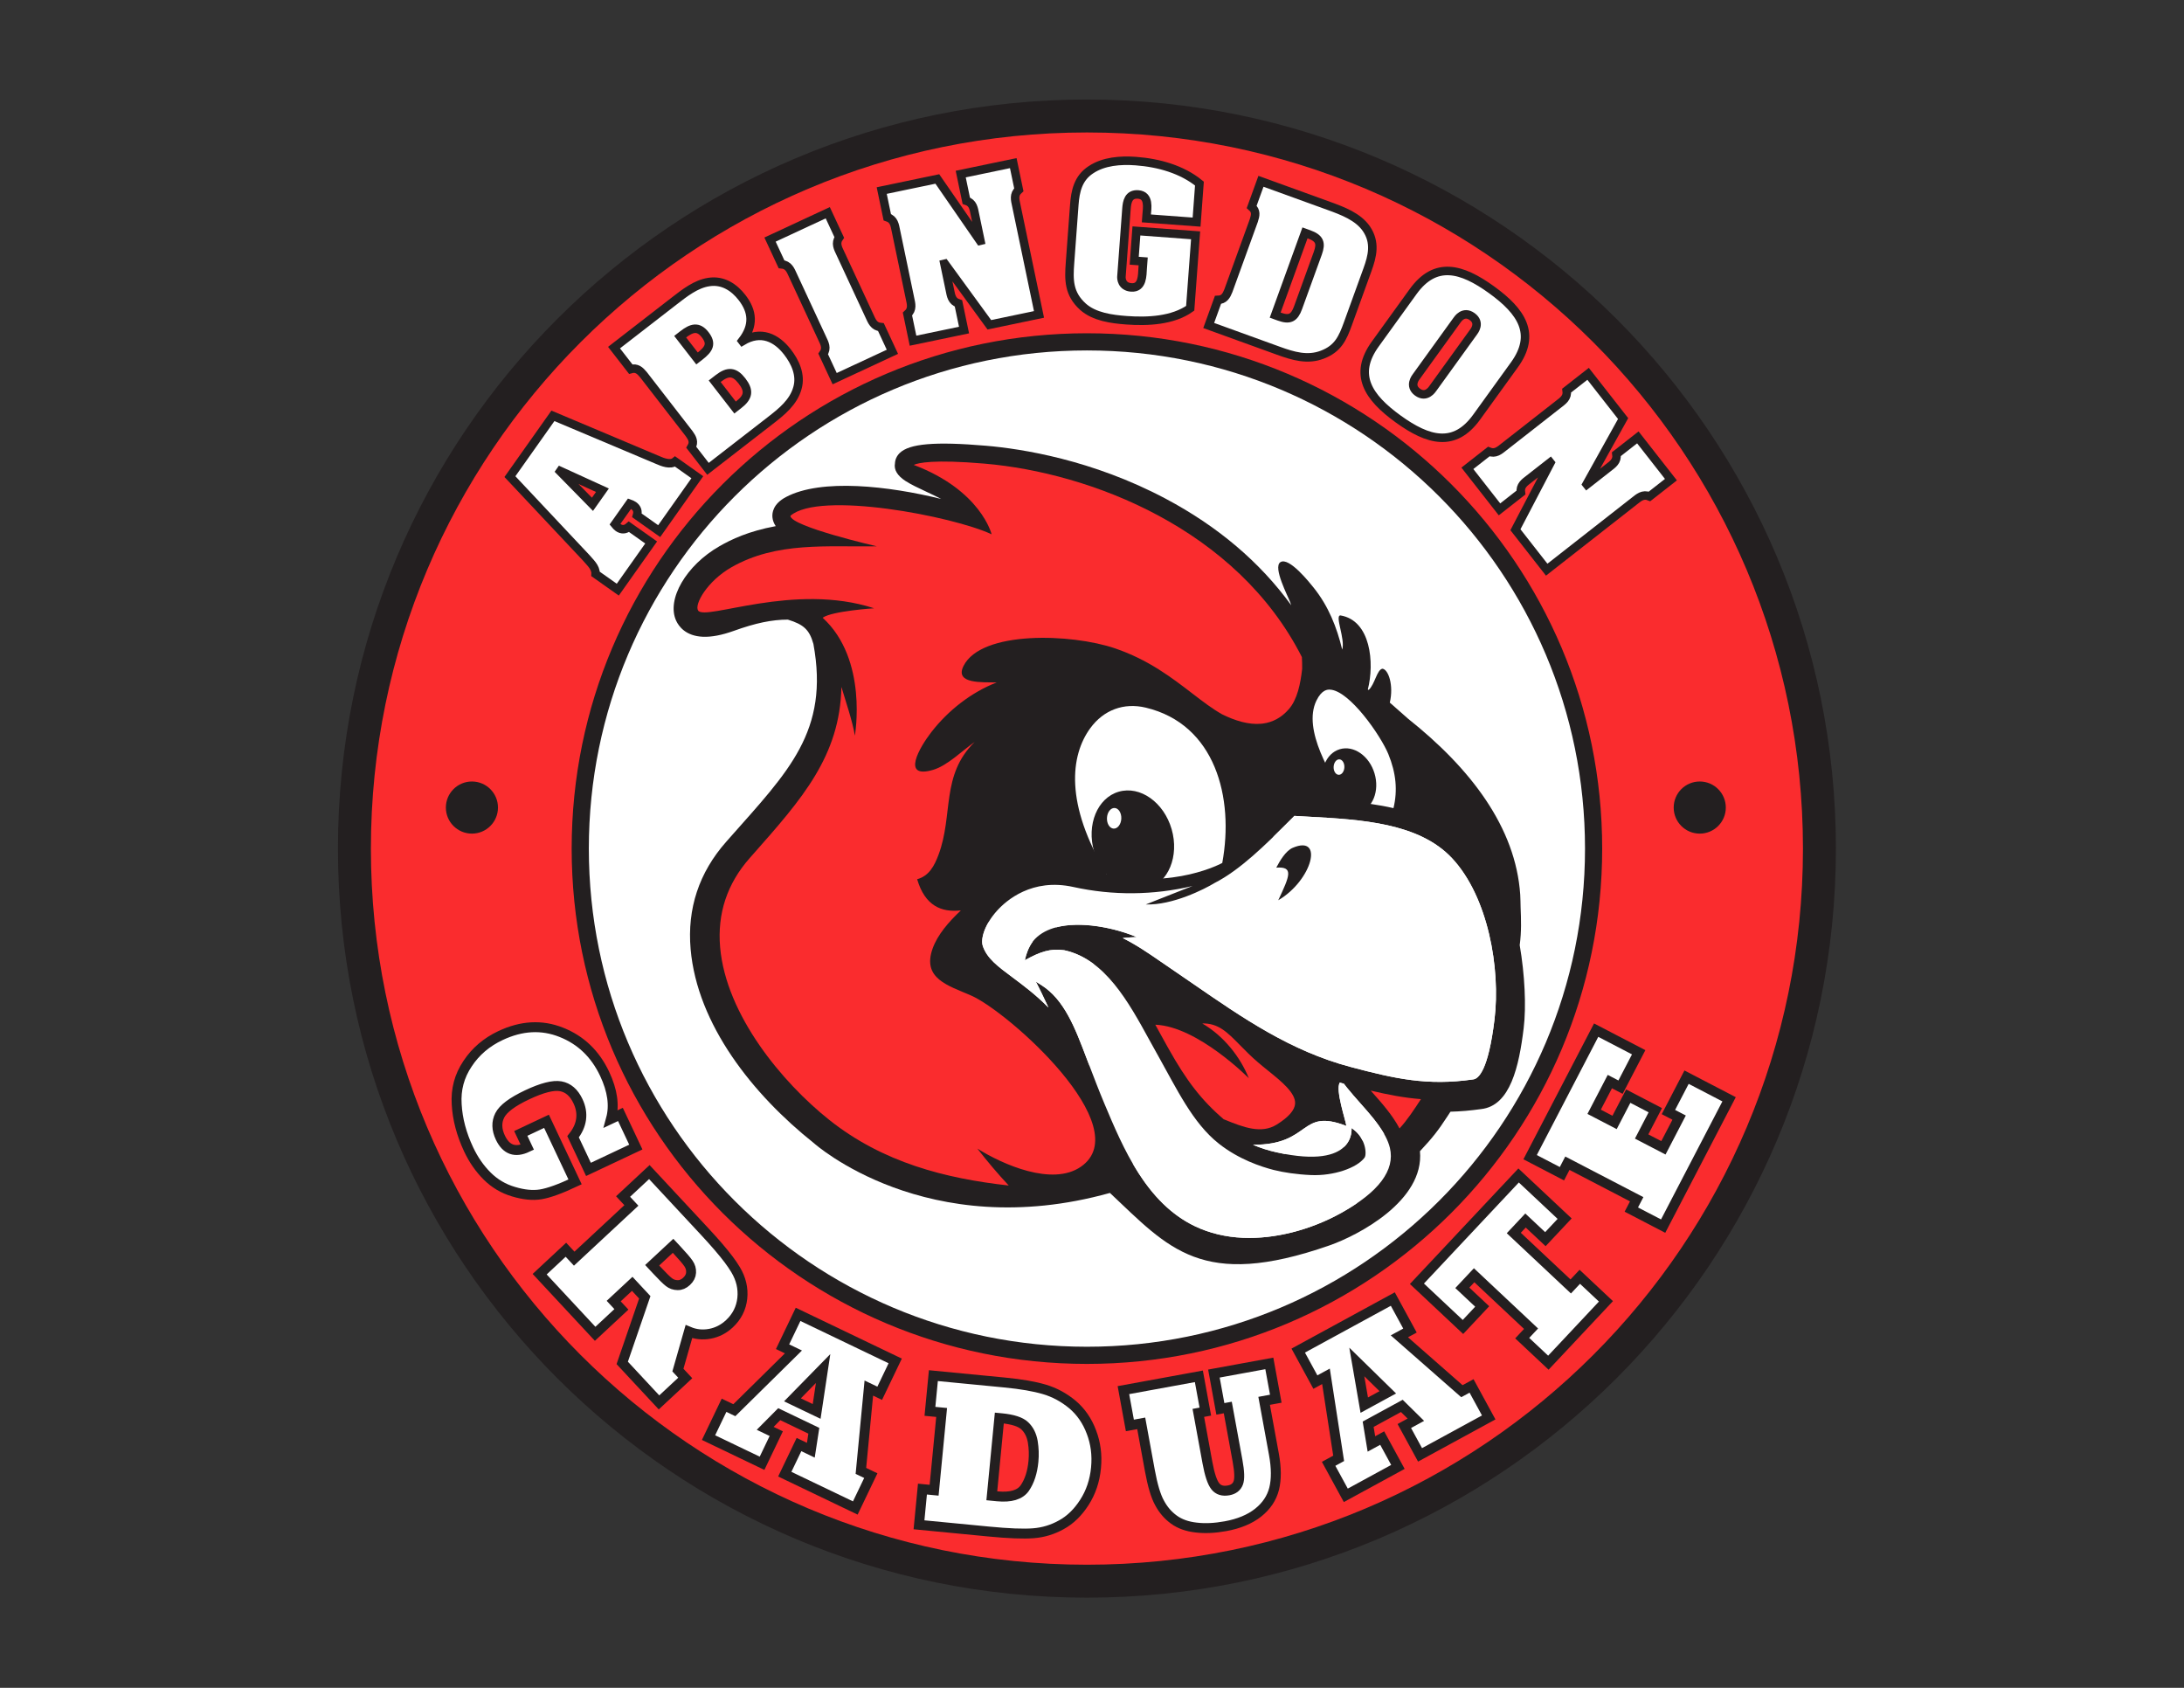 <?xml version="1.0" encoding="UTF-8" standalone="no"?>
<svg
   width="792"
   height="612"
   viewBox="0 0 792 612"
   version="1.1"
   id="svg180"
   sodipodi:docname="Abingdon-Graduate-Logo.svg"
   inkscape:version="1.2.2 (b0a8486541, 2022-12-01)"
   xmlns:inkscape="http://www.inkscape.org/namespaces/inkscape"
   xmlns:sodipodi="http://sodipodi.sourceforge.net/DTD/sodipodi-0.dtd"
   xmlns:xlink="http://www.w3.org/1999/xlink"
   xmlns="http://www.w3.org/2000/svg"
   xmlns:svg="http://www.w3.org/2000/svg">
  <rect x="0" y="0" width="792" height="612" fill="#333333" stroke="none"/>
  <sodipodi:namedview
     id="namedview182"
     pagecolor="#ffffff"
     bordercolor="#666666"
     borderopacity="1.0"
     inkscape:showpageshadow="2"
     inkscape:pageopacity="0.0"
     inkscape:pagecheckerboard="0"
     inkscape:deskcolor="#d1d1d1"
     showgrid="false"
     inkscape:zoom="1.2777778"
     inkscape:cx="396.3913"
     inkscape:cy="306"
     inkscape:window-width="1920"
     inkscape:window-height="1011"
     inkscape:window-x="0"
     inkscape:window-y="0"
     inkscape:window-maximized="1"
     inkscape:current-layer="svg180" />
  <defs
     id="defs56">
    <g
       id="g54">
      <g
         id="glyph-0-0">
        <path
           d="M 2.547 9.672 L 50.891 -3.062 L 61.078 35.609 L 12.734 48.344 Z M 4.062 10.562 L 13.625 46.828 L 59.562 34.719 L 50 -1.547 Z M 4.062 10.562 "
           id="path2" />
      </g>
      <g
         id="glyph-0-1" />
      <g
         id="glyph-1-0">
        <path
           d="M 4.266 9.047 L 49.484 -12.281 L 66.547 23.891 L 21.328 45.219 Z M 5.922 9.641 L 21.922 43.562 L 64.891 23.297 L 48.891 -10.625 Z M 5.922 9.641 "
           id="path6" />
      </g>
      <g
         id="glyph-1-1">
        <path
           d="M 36 32.438 L 33.625 27.422 L 42.953 23.031 L 53.312 45 C 47.938 47.531 43.766 49.035 40.797 49.516 C 37.941 49.973 34.664 49.645 30.969 48.531 C 27.32 47.469 24.141 45.586 21.422 42.891 C 18.711 40.191 16.484 36.984 14.734 33.266 C 12.117 27.723 10.664 22.258 10.375 16.875 C 10.02 11.488 11.332 6.582 14.312 2.156 C 17.219 -2.27 21.203 -5.676 26.266 -8.062 C 33.922 -11.676 41.281 -12.066 48.344 -9.234 C 55.383 -6.453 60.613 -1.43 64.031 5.828 C 66.883 11.879 67.648 17.32 66.328 22.156 L 69.766 20.547 L 75.344 32.375 L 58.172 40.469 L 52.594 28.641 C 54.219 26.598 55.18 24.488 55.484 22.312 C 55.785 20.145 55.41 17.953 54.359 15.734 C 52.898 12.629 50.816 10.828 48.109 10.328 C 45.398 9.836 41.336 10.867 35.922 13.422 C 30.523 15.973 27.219 18.457 26 20.875 C 24.758 23.32 24.828 26.008 26.203 28.938 C 28.297 33.363 31.562 34.531 36 32.438 Z M 36 32.438 "
           id="path9" />
      </g>
      <g
         id="glyph-2-0">
        <path
           d="M 6.812 7.312 L 43.406 -26.75 L 70.656 2.531 L 34.062 36.594 Z M 8.594 7.375 L 34.141 34.828 L 68.906 2.469 L 43.359 -24.984 Z M 8.594 7.375 "
           id="path12" />
      </g>
      <g
         id="glyph-2-1">
        <path
           d="M 50.781 -7.719 L 43.219 -0.672 L 44.812 1.047 C 46.906 3.297 48.383 4.766 49.25 5.453 C 50.188 6.172 51.242 6.539 52.422 6.562 C 53.555 6.582 54.641 6.113 55.672 5.156 C 56.703 4.195 57.254 3.145 57.328 2 C 57.398 0.82 57.078 -0.285 56.359 -1.328 C 55.66 -2.328 54.234 -3.988 52.078 -6.312 Z M 22.516 24.188 L 2.391 2.578 L 11.922 -6.297 L 14.938 -3.062 L 35.656 -22.344 L 32.641 -25.578 L 42.172 -34.453 L 62.297 -12.844 C 64.109 -10.895 65.75 -9.055 67.219 -7.328 C 68.695 -5.609 69.922 -4.102 70.891 -2.812 C 71.867 -1.52 72.719 -0.281 73.438 0.906 C 75.438 4.238 76.254 7.695 75.891 11.281 C 75.504 14.926 73.938 18.023 71.188 20.578 C 69.133 22.492 66.77 23.695 64.094 24.188 C 61.438 24.664 58.914 24.398 56.531 23.391 L 52.547 37.328 L 55.203 40.188 L 45.672 49.062 L 32.344 34.75 L 40.5 10.969 L 35.969 6.078 L 29.266 12.312 L 32.047 15.312 Z M 22.516 24.188 "
           id="path15" />
      </g>
      <g
         id="glyph-3-0">
        <path
           d="M 9.016 4.328 L 30.625 -40.75 L 66.688 -23.469 L 45.078 21.609 Z M 10.688 3.734 L 44.5 19.953 L 65.031 -22.875 L 31.219 -39.094 Z M 10.688 3.734 "
           id="path18" />
      </g>
      <g
         id="glyph-3-1">
        <path
           d="M 42.375 -24.656 L 31.25 -13.312 L 40.031 -9.094 Z M 20.219 9.688 L 0.812 0.391 L 6.438 -11.344 L 10.172 -9.547 L 31.594 -30.672 L 27.656 -32.578 L 33.297 -44.312 L 68.516 -27.422 L 62.875 -15.688 L 58.922 -17.578 L 56.062 12.453 L 59.656 14.172 L 54.031 25.906 L 28.453 13.641 L 33.609 2.891 L 37.906 4.953 L 39 -2.094 L 26.469 -8.109 L 21.359 -2.984 L 25.375 -1.062 Z M 20.219 9.688 "
           id="path21" />
      </g>
      <g
         id="glyph-4-0">
        <path
           d="M 9.953 0.969 L 14.766 -48.797 L 54.578 -44.953 L 49.766 4.812 Z M 11.328 -0.172 L 48.656 3.438 L 53.219 -43.844 L 15.891 -47.453 Z M 11.328 -0.172 "
           id="path24" />
      </g>
      <g
         id="glyph-4-1">
        <path
           d="M 33.203 -38.312 L 30.484 -10.125 L 32.484 -9.938 C 37.398 -9.457 40.723 -10.457 42.453 -12.938 C 44.16 -15.414 45.203 -18.633 45.578 -22.594 C 45.805 -24.977 45.723 -27.367 45.328 -29.766 C 44.922 -32.16 43.953 -34.07 42.422 -35.5 C 40.941 -36.926 38.129 -37.844 33.984 -38.25 Z M 29.234 2.828 L 4.094 0.391 L 5.344 -12.562 L 9.578 -12.156 L 12.297 -40.344 L 8.062 -40.75 L 9.312 -53.703 L 35.203 -51.203 C 41.109 -50.629 45.898 -49.797 49.578 -48.703 C 53.254 -47.629 56.645 -45.801 59.75 -43.219 C 62.82 -40.613 65.113 -37.273 66.625 -33.203 C 67.375 -31.242 67.891 -29.176 68.172 -27 C 68.461 -24.832 68.492 -22.582 68.266 -20.25 C 67.816 -15.562 66.41 -11.379 64.047 -7.703 C 61.703 -4.066 58.922 -1.375 55.703 0.375 C 52.547 2.156 49.172 3.18 45.578 3.453 C 42.023 3.742 36.578 3.535 29.234 2.828 Z M 29.234 2.828 "
           id="path27" />
      </g>
      <g
         id="glyph-5-0">
        <path
           d="M 9.844 -1.797 L 0.844 -50.984 L 40.188 -58.188 L 49.188 -9 Z M 10.844 -3.266 L 47.734 -10.016 L 39.172 -56.734 L 2.281 -49.984 Z M 10.844 -3.266 "
           id="path30" />
      </g>
      <g
         id="glyph-5-1">
        <path
           d="M -1.016 -41.828 L -5.125 -41.078 L -7.469 -53.875 L 19.875 -58.891 L 22.219 -46.094 L 19.688 -45.625 L 22.984 -27.609 C 23.766 -23.305 24.711 -20.441 25.828 -19.016 C 26.93 -17.641 28.547 -17.145 30.672 -17.531 C 32.43 -17.852 33.594 -18.742 34.156 -20.203 C 34.707 -21.629 34.625 -24.32 33.906 -28.281 L 30.375 -47.578 L 27.688 -47.094 L 25.344 -59.891 L 45.438 -63.562 L 47.781 -50.766 L 43.562 -50 L 47.109 -30.625 C 48.004 -25.688 48.023 -21.504 47.172 -18.078 C 46.305 -14.691 44.375 -11.816 41.375 -9.453 C 38.363 -7.066 34.426 -5.43 29.562 -4.547 C 25.633 -3.828 22.07 -3.66 18.875 -4.047 C 15.633 -4.41 12.945 -5.379 10.812 -6.953 C 8.664 -8.484 6.93 -10.508 5.609 -13.031 C 4.254 -15.457 3.086 -19.344 2.109 -24.688 Z M -1.016 -41.828 "
           id="path33" />
      </g>
      <g
         id="glyph-6-0">
        <path
           d="M 8.781 -4.781 L -15.141 -48.688 L 19.984 -67.828 L 43.906 -23.922 Z M 9.281 -6.469 L 42.219 -24.422 L 19.484 -66.141 L -13.453 -48.188 Z M 9.281 -6.469 "
           id="path36" />
      </g>
      <g
         id="glyph-6-1">
        <path
           d="M 4.781 -48.797 L 7.484 -33.141 L 16.031 -37.797 Z M 19.688 -10.734 L 0.797 -0.438 L -5.438 -11.859 L -1.797 -13.844 L -6.406 -43.578 L -10.25 -41.5 L -16.469 -52.922 L 17.844 -71.609 L 24.062 -60.188 L 20.219 -58.094 L 42.891 -38.188 L 46.391 -40.094 L 52.625 -28.672 L 27.719 -15.094 L 22.016 -25.562 L 26.203 -27.844 L 21.125 -32.859 L 8.906 -26.203 L 10.078 -19.062 L 13.984 -21.203 Z M 19.688 -10.734 "
           id="path39" />
      </g>
      <g
         id="glyph-7-0">
        <path
           d="M 6.844 -7.297 L -29.609 -41.516 L -2.234 -70.672 L 34.219 -36.453 Z M 6.797 -9.062 L 32.453 -36.406 L -2.188 -68.906 L -27.844 -41.562 Z M 6.797 -9.062 "
           id="path42" />
      </g>
      <g
         id="glyph-7-1">
        <path
           d="M 31.016 -33.031 L 10.141 -10.797 L 0.656 -19.703 L 3.859 -23.125 L -16.781 -42.5 L -21.062 -37.938 L -13.875 -31.188 L -20.859 -23.75 L -37.547 -39.406 L -0.672 -78.688 L 16.016 -63.031 L 9.031 -55.594 L 1.844 -62.344 L -2.391 -57.828 L 18.25 -38.453 L 21.531 -41.938 Z M 31.016 -33.031 "
           id="path45" />
      </g>
      <g
         id="glyph-8-0">
        <path
           d="M 4.609 -8.875 L -39.75 -31.938 L -21.297 -67.422 L 23.062 -44.359 Z M 4.078 -10.562 L 21.375 -43.828 L -20.766 -65.734 L -38.062 -32.469 Z M 4.078 -10.562 "
           id="path48" />
      </g>
      <g
         id="glyph-8-1">
        <path
           d="M 25.594 -49.219 L 1.672 -3.234 L -9.875 -9.234 L -7.922 -12.969 L -33.047 -26.031 L -35.031 -22.219 L -46.578 -28.234 L -22.625 -74.297 L -7.188 -66.266 L -13.766 -53.609 L -17.656 -55.625 L -23.344 -44.688 L -15.922 -40.828 L -10.969 -50.344 L -1.172 -45.25 L -6.125 -35.734 L 1.781 -31.625 L 7.469 -42.562 L 3.594 -44.578 L 10.172 -57.234 Z M 25.594 -49.219 "
           id="path51" />
      </g>
    </g>
  </defs>
  <path
     fill-rule="nonzero"
     fill="rgb(89.69%, 8.537%, 20.993%)"
     fill-opacity="1"
     d="M 659.793 307.695 C 659.793 454.398 540.863 573.328 394.16 573.328 C 247.453 573.328 128.527 454.398 128.527 307.695 C 128.527 160.988 247.453 42.059 394.16 42.059 C 540.863 42.059 659.793 160.988 659.793 307.695 "
     id="path58"
     style="fill:#fa2c2e;fill-opacity:1" />
  <path
     fill="none"
     stroke-width="11.947"
     stroke-linecap="butt"
     stroke-linejoin="miter"
     stroke="rgb(13.73%, 12.16%, 12.549%)"
     stroke-opacity="1"
     stroke-miterlimit="10"
     d="M -0 -0.002 C -0 -146.705 -118.93 -265.635 -265.633 -265.635 C -412.34 -265.635 -531.266 -146.705 -531.266 -0.002 C -531.266 146.705 -412.34 265.635 -265.633 265.635 C -118.93 265.635 -0 146.705 -0 -0.002 Z M -0 -0.002 "
     transform="matrix(1, 0, 0, -1, 659.793, 307.693)"
     id="path60" />
  <path
     fill-rule="nonzero"
     fill="rgb(100%, 100%, 100%)"
     fill-opacity="1"
     d="M 577.898 307.691 C 577.898 409.168 495.633 491.434 394.16 491.434 C 292.684 491.434 210.422 409.168 210.422 307.691 C 210.422 206.215 292.684 123.953 394.16 123.953 C 495.633 123.953 577.898 206.215 577.898 307.691 "
     id="path62" />
  <path
     fill="none"
     stroke-width="6.226"
     stroke-linecap="butt"
     stroke-linejoin="miter"
     stroke="rgb(13.73%, 12.16%, 12.549%)"
     stroke-opacity="1"
     stroke-miterlimit="10"
     d="M 0.002 0.001 C 0.002 -101.476 -82.264 -183.741 -183.736 -183.741 C -285.213 -183.741 -367.475 -101.476 -367.475 0.001 C -367.475 101.478 -285.213 183.739 -183.736 183.739 C -82.264 183.739 0.002 101.478 0.002 0.001 Z M 0.002 0.001 "
     transform="matrix(1, 0, 0, -1, 577.896, 307.692)"
     id="path64" />
  <path
     fill-rule="nonzero"
     fill="rgb(100%, 100%, 100%)"
     fill-opacity="1"
     stroke-width="3.082"
     stroke-linecap="butt"
     stroke-linejoin="miter"
     stroke="rgb(13.73%, 12.16%, 12.549%)"
     stroke-opacity="1"
     stroke-miterlimit="10"
     d="M -0 -0 L -15.258 6.969 L -15.34 6.852 L -3.61 -5.105 Z M 17.671 -18.945 L 5.57 -36.051 L -2.481 -30.355 C -2.348 -27.922 -4.555 -26.102 -5.977 -24.398 L -33.543 4.937 L -17.954 26.973 L 20.066 10.949 C 21.703 10.227 24.652 9.008 26.363 10.41 L 34.414 4.715 L 20.585 -14.828 L 12.535 -9.133 C 12.972 -7.613 12.535 -6.434 11.32 -5.57 C 10.843 -5.234 10.335 -5.051 9.832 -4.867 L 4.539 -12.348 C 4.878 -12.762 5.273 -13.219 5.699 -13.516 C 6.968 -14.418 8.363 -14.355 9.625 -13.246 Z M 17.671 -18.945 "
     transform="matrix(1, 0, 0, -1, 218.461, 177.754)"
     id="path66" />
  <path
     fill-rule="nonzero"
     fill="rgb(100%, 100%, 100%)"
     fill-opacity="1"
     stroke-width="3.082"
     stroke-linecap="butt"
     stroke-linejoin="miter"
     stroke="rgb(13.73%, 12.16%, 12.549%)"
     stroke-opacity="1"
     stroke-miterlimit="10"
     d="M 0 0.001 L 1.289 1.001 C 4.941 3.829 5.199 6.161 2.496 9.649 C -0.125 13.036 -2.453 13.368 -6.102 10.54 L -7.395 9.54 Z M -13.793 17.798 L -12.781 18.579 C -9.469 21.145 -8.301 23.118 -10.844 26.399 C -13.348 29.63 -15.758 28.911 -18.902 26.478 L -19.914 25.692 Z M -9.828 -22.226 L -15.867 -14.429 C -14.699 -12.456 -15.566 -10.991 -16.664 -9.46 L -33.234 11.923 C -34.445 13.368 -35.648 14.571 -37.848 13.935 L -43.891 21.728 L -22.105 38.606 C -18.34 41.52 -14.168 44.837 -9.48 45.513 C -4.34 46.298 -0.297 43.517 2.523 39.876 C 6.422 34.853 6.895 29.72 2.578 24.157 L 2.656 24.056 C 9.391 28.122 15.02 25.263 18.996 20.134 C 21.777 16.544 23.98 11.849 22.621 7.103 C 21.188 1.884 16.844 -1.558 12.633 -4.823 Z M -9.828 -22.226 "
     transform="matrix(1, 0, 0, -1, 266.566, 147.77)"
     id="path68" />
  <path
     fill-rule="nonzero"
     fill="rgb(100%, 100%, 100%)"
     fill-opacity="1"
     stroke-width="3.082"
     stroke-linecap="butt"
     stroke-linejoin="miter"
     stroke="rgb(13.73%, 12.16%, 12.549%)"
     stroke-opacity="1"
     stroke-miterlimit="10"
     d="M 0.002 0 C -0.873 1.883 -1.557 3.856 -4.166 4.075 L -8.322 13.016 L 12.611 22.75 L 16.771 13.805 C 15.256 11.668 16.322 9.875 17.201 7.997 L 27.728 -14.66 C 28.603 -16.542 29.287 -18.515 31.896 -18.734 L 36.053 -27.675 L 15.119 -37.41 L 10.959 -28.464 C 12.475 -26.332 11.404 -24.539 10.529 -22.656 Z M 0.002 0 "
     transform="matrix(1, 0, 0, -1, 287.565, 99.887)"
     id="path70" />
  <path
     fill-rule="nonzero"
     fill="rgb(100%, 100%, 100%)"
     fill-opacity="1"
     stroke-width="3.082"
     stroke-linecap="butt"
     stroke-linejoin="miter"
     stroke="rgb(13.73%, 12.16%, 12.549%)"
     stroke-opacity="1"
     stroke-miterlimit="10"
     d="M 0.001 -0.001 L 0.138 0.031 L -1.862 9.621 C -2.284 11.652 -2.499 13.73 -4.991 14.535 L -7.002 24.191 L 12.052 28.164 L 14.064 18.507 C 12.103 16.773 12.736 14.785 13.162 12.753 L 21.384 -26.692 L 3.376 -30.45 L -12.78 -8.297 L -12.92 -8.329 L -10.948 -17.793 C -10.522 -19.825 -10.307 -21.903 -7.819 -22.708 L -5.803 -32.364 L -24.299 -36.219 L -26.315 -26.567 C -24.354 -24.833 -24.987 -22.84 -25.409 -20.809 L -30.506 3.648 C -30.932 5.679 -31.147 7.753 -33.639 8.562 L -35.651 18.214 L -15.487 22.421 Z M 0.001 -0.001 "
     transform="matrix(1, 0, 0, -1, 355.397, 87.312)"
     id="path72" />
  <path
     fill-rule="nonzero"
     fill="rgb(100%, 100%, 100%)"
     fill-opacity="1"
     stroke-width="3.082"
     stroke-linecap="butt"
     stroke-linejoin="miter"
     stroke="rgb(13.73%, 12.16%, 12.549%)"
     stroke-opacity="1"
     stroke-miterlimit="10"
     d="M 0.001 0 L -18.206 1.348 L -18.116 2.578 C -17.933 5.035 -17.019 9.719 -21.198 10.027 C -24.741 10.289 -25.249 7.27 -25.425 4.875 L -27.253 -19.773 C -27.296 -20.355 -27.237 -23.418 -23.694 -23.68 C -19.515 -23.988 -19.729 -19.223 -19.546 -16.699 L -19.362 -14.242 L -22.62 -14 L -21.819 -3.195 L -0.354 -4.789 L -2.315 -31.246 C -8.628 -35.723 -17.71 -36.156 -25.433 -35.586 C -30.886 -35.18 -37.093 -34.328 -41.167 -30.711 C -46.444 -25.961 -46.354 -20.894 -45.901 -14.812 L -44.343 6.277 C -43.976 11.195 -42.983 15.938 -38.343 18.973 C -33.694 22.078 -27.608 22.535 -22.015 22.121 C -13.722 21.508 -5.28 19.125 1.032 13.973 Z M 0.001 0 "
     transform="matrix(1, 0, 0, -1, 433.925, 80.535)"
     id="path74" />
  <path
     fill-rule="nonzero"
     fill="rgb(100%, 100%, 100%)"
     fill-opacity="1"
     stroke-width="3.082"
     stroke-linecap="butt"
     stroke-linejoin="miter"
     stroke="rgb(13.73%, 12.16%, 12.549%)"
     stroke-opacity="1"
     stroke-miterlimit="10"
     d="M 0.001 -0.002 L 1.403 -0.51 C 5.274 -1.912 6.942 -1.064 8.313 2.717 L 15.454 22.42 C 16.825 26.201 16.087 27.92 12.212 29.322 L 10.81 29.83 Z M 19.552 39.568 C 24.427 37.803 30.017 35.709 33.052 31.365 C 36.509 26.314 35.255 21.389 33.438 16.385 L 26.345 -3.197 C 24.485 -8.322 22.782 -12.189 17.095 -14.338 C 11.735 -16.4 6.552 -14.865 1.142 -12.904 L -24.104 -3.76 L -20.745 5.514 C -18.452 5.58 -17.679 7.096 -16.972 8.842 L -7.753 34.279 C -7.155 36.135 -6.733 37.705 -8.519 39.248 L -5.155 48.522 Z M 19.552 39.568 "
     transform="matrix(1, 0, 0, -1, 462.425, 114.26)"
     id="path76" />
  <path
     fill-rule="nonzero"
     fill="rgb(100%, 100%, 100%)"
     fill-opacity="1"
     stroke-width="3.082"
     stroke-linecap="butt"
     stroke-linejoin="miter"
     stroke="rgb(13.73%, 12.16%, 12.549%)"
     stroke-opacity="1"
     stroke-miterlimit="10"
     d="M 0.001 -0.001 C -0.229 -0.317 -2.718 -3.399 0.45 -5.688 C 3.618 -7.973 5.763 -4.641 5.989 -4.325 L 20.724 16.082 C 20.954 16.398 23.403 19.429 20.235 21.718 C 17.067 24.003 14.966 20.722 14.735 20.41 Z M 21.86 -14.747 C 13.81 -25.895 4.31 -23.278 -6.573 -15.418 C -17.46 -7.555 -22.937 0.636 -14.882 11.789 L -1.175 30.777 C 6.88 41.925 16.38 39.308 27.263 31.449 C 38.146 23.585 43.622 15.39 35.571 4.242 Z M 21.86 -14.747 "
     transform="matrix(1, 0, 0, -1, 513.62, 136.511)"
     id="path78" />
  <path
     fill-rule="nonzero"
     fill="rgb(100%, 100%, 100%)"
     fill-opacity="1"
     stroke-width="3.082"
     stroke-linecap="butt"
     stroke-linejoin="miter"
     stroke="rgb(13.73%, 12.16%, 12.549%)"
     stroke-opacity="1"
     stroke-miterlimit="10"
     d="M -0 0.001 L 0.09 -0.112 L 7.801 5.927 C 9.437 7.205 11.203 8.318 10.824 10.908 L 18.586 16.986 L 30.586 1.658 L 22.82 -4.42 C 20.398 -3.428 18.895 -4.877 17.258 -6.155 L -14.465 -30.987 L -25.805 -16.499 L -13.102 7.791 L -13.188 7.9 L -20.801 1.943 C -22.434 0.666 -24.199 -0.448 -23.82 -3.038 L -31.582 -9.116 L -43.23 5.763 L -35.469 11.841 C -33.047 10.849 -31.539 12.298 -29.906 13.58 L -10.238 28.97 C -8.605 30.251 -6.84 31.365 -7.219 33.955 L 0.547 40.033 L 13.246 23.81 Z M -0 0.001 "
     transform="matrix(1, 0, 0, -1, 575.356, 175.576)"
     id="path80" />
  <path
     fill-rule="nonzero"
     fill="rgb(13.73%, 12.16%, 12.549%)"
     fill-opacity="1"
     d="M 482.047 451.602 C 492.492 447.969 516.574 435.406 514.934 417.41 C 519.5 412.535 521.559 409.902 524.871 404.809 C 525.254 404.227 525.625 403.652 525.992 403.094 C 529.625 403 533.281 402.684 537.113 402.145 C 547.703 400.953 550.859 386.645 552.543 372.793 C 553.504 364.938 552.949 353.434 551.105 342.703 C 551.77 337.719 551.598 333.316 551.43 329.051 C 551.371 327.445 551.398 325.93 551.293 324.398 C 549.641 300.039 533.398 278.711 510.621 260.602 C 508.57 258.773 506.52 256.977 504.496 255.199 C 504.328 255.055 504.164 254.914 503.996 254.766 C 505.473 248.488 503.484 242.676 501.301 242.469 C 499.273 242.867 498.617 248.098 496.316 250.18 C 496.219 250.113 496.125 250.051 496.031 249.988 C 498.48 240.379 497.109 224.941 486.078 223.145 C 483.953 223.172 487.914 231.742 486.734 235.543 C 484.777 227.363 481.707 219.738 476.41 213.121 C 475.016 211.379 467.426 201.773 464.305 203.852 C 461.516 205.707 467.129 216.297 467.871 218.371 C 468.004 218.738 468.125 219.098 468.254 219.465 C 456.93 203.852 441.684 190.898 422.707 180.824 C 396.07 166.68 370.453 162.723 357.555 161.621 C 339.109 160.051 329.742 160.844 326.25 164.277 C 325.199 165.309 324.609 166.617 324.547 168.008 C 324.113 170.32 325.402 172.477 328.398 174.418 C 330.324 175.672 332.969 176.91 335.773 178.223 C 337.496 179.035 339.426 179.938 341.301 180.914 C 322.383 176.238 297.863 173.383 284.984 180.242 C 280.305 182.734 279.934 185.973 280.125 187.68 C 280.246 188.762 280.652 189.797 281.309 190.773 C 271.402 192.609 265.199 195.594 260.895 198.059 C 248.82 204.965 241.633 217.332 245.199 225.066 C 246.148 227.125 248.668 230.613 254.875 230.883 C 258.004 231.016 261.773 230.305 266.062 228.762 C 273.992 225.91 279.918 224.672 285.703 224.668 C 291.512 226.441 293.547 228.395 294.973 233.504 C 300.789 265.164 285.93 279.68 264.621 303.781 L 263.32 305.254 C 253.496 316.379 249.16 329.465 250.445 344.148 C 252.836 371.527 273.016 396.891 295.16 414.504 C 295.16 414.504 335.922 451.109 402.504 432.551 C 423.859 452.633 435.711 467.727 482.047 451.602 "
     id="path82" />
  <path
     fill-rule="nonzero"
     fill="rgb(100%, 100%, 100%)"
     fill-opacity="1"
     d="M 463.543 326.426 C 467.68 317.602 469.254 314.141 462.828 314.602 C 464.062 312.238 466.219 308.5 468.812 307.398 C 480.238 302.539 475.859 319.203 463.543 326.426 M 474.867 296.148 C 473 296.043 471.184 295.945 469.402 295.836 C 468.633 296.605 467.832 297.391 467.035 298.195 C 459.176 306.043 449.793 315.402 440.484 320.148 C 436.73 322.438 425.164 328.277 415.523 327.945 C 415.523 327.945 421.707 325.469 432.465 321.258 C 418.281 324.625 403.559 324.773 389.23 321.613 C 374.238 318.297 364.891 326.52 361.566 330.207 C 357.047 335.211 355.543 340.43 356.398 342.988 C 357.891 347.48 361.816 350.402 367.25 354.438 C 371.105 357.309 375.566 360.633 380.199 365.312 C 378.195 360.984 376.742 358.102 376.707 358.035 L 375.645 355.938 L 377.637 357.191 C 385.984 362.449 389.895 372.781 394.035 383.719 C 394.348 384.535 394.66 385.355 394.969 386.176 C 396.727 390.777 398.539 395.516 400.504 400.195 C 407.25 416.238 415.645 436.207 433.387 444.648 C 438.609 447.141 444.465 448.543 450.773 448.816 C 462.207 449.312 475.195 446.016 486.418 439.773 C 500.023 432.199 505.945 424.273 504.031 416.215 C 502.676 410.559 497.602 404.855 493.121 399.82 C 491.469 397.953 489.918 396.211 488.543 394.484 C 488.145 393.973 487.727 393.457 487.324 392.945 C 486.832 392.809 486.332 392.676 485.848 392.531 C 484.207 395.293 487.996 406.164 488.238 408.258 C 471.078 401.605 475.688 415.176 454.371 415.086 C 456.988 416.211 459.867 417.145 463.051 417.848 C 492.02 424.25 490.102 409.027 490.102 409.027 C 495.43 412.477 495.664 418.625 494.852 419.734 C 492.105 423.492 483.617 426.43 475.434 426.07 C 470.34 425.855 465.328 425.109 461.82 424.203 C 457.328 423.039 449.234 420.41 441.941 414.633 L 441.938 414.633 L 441.938 414.629 C 432.488 407.145 426.719 394.793 419.961 382.77 L 419.328 381.641 C 418.5 380.168 417.66 378.648 416.809 377.09 C 409.238 363.293 400.691 347.723 385.93 344.547 C 380.883 343.824 377.176 345.105 371.648 348.18 C 372.223 345.438 373.391 342.434 375.375 340.41 C 383.496 332.129 402.027 335.449 412.211 339.773 C 410.488 339.832 408.801 339.957 407.145 340.133 C 412.078 342.57 416.703 345.758 420.941 348.684 C 421.973 349.391 422.984 350.094 423.996 350.773 C 426.898 352.742 429.77 354.719 432.609 356.68 C 450.836 369.238 468.035 381.098 489.742 386.859 C 505.852 391.137 517.637 393.766 534.102 391.402 L 534.234 391.383 C 536.152 391.188 539.719 388.113 541.957 369.695 C 544.211 351.199 539.648 325.164 526.562 311.18 C 514.547 298.336 493.469 297.176 474.867 296.148 "
     id="path84" />
  <path
     fill-rule="nonzero"
     fill="rgb(100%, 100%, 100%)"
     fill-opacity="1"
     d="M 526.559 311.18 C 514.547 298.336 493.469 297.176 474.867 296.148 C 473 296.043 471.18 295.945 469.402 295.836 C 468.629 296.605 467.832 297.391 467.035 298.195 C 465.316 299.91 463.527 301.699 461.676 303.488 C 471.836 299.164 485.875 298.867 486.398 311.832 C 486.5 312.898 486.422 313.922 486.246 314.914 C 507.488 308.152 531.82 331.562 531.535 352.203 C 531.227 359.266 530.91 366.324 528.5 372.988 C 493.848 381.621 455.816 360.746 427.652 345.105 C 430.203 343.965 432.941 344.699 435.625 344.91 C 420.492 335.398 398.508 327.391 382.695 336.336 C 391.848 333.773 404.453 336.48 412.211 339.773 C 410.488 339.832 408.801 339.957 407.145 340.133 C 412.078 342.57 416.703 345.758 420.945 348.684 C 421.969 349.391 422.988 350.094 423.996 350.773 C 426.902 352.742 429.77 354.719 432.609 356.68 C 450.836 369.238 468.035 381.098 489.742 386.859 C 505.852 391.137 517.637 393.766 534.098 391.402 L 534.234 391.383 C 536.156 391.188 539.719 388.113 541.957 369.695 C 544.211 351.199 539.648 325.164 526.559 311.18 "
     id="path86" />
  <path
     fill-rule="nonzero"
     fill="rgb(100%, 100%, 100%)"
     fill-opacity="1"
     d="M 416.336 426.016 C 414.367 424.918 412.516 423.539 410.805 421.949 C 416.258 431.344 423.316 439.855 433.387 444.648 C 438.609 447.141 444.465 448.543 450.773 448.816 C 462.207 449.312 475.195 446.012 486.418 439.773 C 488.648 438.527 490.68 437.273 492.492 436.012 C 468.898 446.168 445.758 444.336 416.336 426.016 "
     id="path88" />
  <path
     fill-rule="nonzero"
     fill="rgb(100%, 100%, 100%)"
     fill-opacity="1"
     d="M 488.543 394.484 C 488.145 393.969 487.727 393.457 487.324 392.945 C 486.832 392.809 486.332 392.676 485.848 392.535 C 484.207 395.293 487.996 406.164 488.238 408.258 C 471.078 401.605 475.688 415.176 454.371 415.086 C 456.988 416.211 459.867 417.145 463.051 417.848 C 464.059 418.07 465.023 418.262 465.957 418.434 C 471.656 413.43 481.211 410.367 487.43 415.848 C 490.582 412.84 490.102 409.027 490.102 409.027 C 492.074 410.305 493.344 411.945 494.121 413.57 C 496.551 411.516 499.414 410.5 501.973 411.215 C 499.73 407.254 496.285 403.367 493.121 399.82 C 491.469 397.953 489.918 396.211 488.543 394.484 "
     id="path90" />
  <path
     fill-rule="nonzero"
     fill="rgb(100%, 100%, 100%)"
     fill-opacity="1"
     d="M 394.082 353.414 C 394.355 351.629 395.359 350.359 396.711 349.621 C 393.508 347.203 389.949 345.41 385.93 344.551 C 380.883 343.824 377.176 345.105 371.648 348.18 C 372.137 345.855 373.055 343.348 374.531 341.402 C 373.492 341.562 372.316 341.668 371.129 342.008 C 365.383 342.199 359.785 339.102 358.512 334.328 C 356.406 337.883 355.781 341.133 356.395 342.988 C 357.891 347.48 361.816 350.398 367.254 354.438 C 371.105 357.309 375.566 360.633 380.199 365.312 C 378.195 360.984 376.742 358.102 376.707 358.035 L 375.645 355.938 L 377.637 357.191 C 385.984 362.449 389.895 372.781 394.035 383.719 C 394.348 384.535 394.66 385.355 394.969 386.176 C 395.02 386.305 395.066 386.43 395.117 386.555 C 392.609 375.844 391.973 364.652 394.082 353.414 "
     id="path92" />
  <path
     fill-rule="nonzero"
     fill="rgb(89.69%, 8.537%, 20.993%)"
     fill-opacity="1"
     d="M 420.797 374.898 C 421.648 376.441 422.477 377.953 423.293 379.406 L 423.934 380.539 C 430.133 391.578 435.57 398.871 443.855 405.918 L 443.871 405.875 C 451.109 408.863 457.48 411.211 463.027 407.742 C 467.281 405.082 469.512 402.539 469.652 400.172 C 469.887 396.316 464.727 392.148 459.738 388.121 C 458.543 387.152 457.297 386.152 456.148 385.16 C 453.652 383.02 451.559 380.891 449.715 379.012 C 444.98 374.191 441.809 370.973 435.984 371.098 C 443.848 375.672 449.777 383.27 452.871 390.957 C 452.871 390.957 434.289 372.133 418.957 371.555 C 419.582 372.684 420.195 373.801 420.797 374.898 "
     id="path94"
     style="fill:#fa2c2e;fill-opacity:1" />
  <path
     fill-rule="nonzero"
     fill="rgb(92.94%, 10.979%, 14.119%)"
     fill-opacity="1"
     d="M 416.41 367.008 C 416.383 366.977 416.348 366.945 416.316 366.91 C 416.34 366.945 416.355 366.98 416.383 367.012 C 416.391 367.012 416.398 367.012 416.41 367.008 "
     id="path96" />
  <path
     fill-rule="nonzero"
     fill="rgb(100%, 100%, 100%)"
     fill-opacity="1"
     d="M 415.5 256.586 C 407.562 254.684 400.219 257.406 395.367 264.051 C 388.184 273.875 386.035 291.449 401.328 316.766 L 401.062 316.926 C 425.664 322.617 443.242 312.898 443.242 312.898 C 447.605 289.215 440.719 262.617 415.5 256.586 "
     id="path98" />
  <path
     fill-rule="nonzero"
     fill="rgb(100%, 100%, 100%)"
     fill-opacity="1"
     d="M 505.324 293.027 C 506.879 286.602 506.273 280.305 503.469 273.445 C 500.762 266.824 489.398 250.359 482.273 250.051 L 482.215 250.051 C 481.508 250.031 479.359 249.961 477.375 254.051 C 472.273 264.594 482.664 281.234 488.602 290.543 C 494.242 291.039 499.898 291.773 505.324 293.027 "
     id="path100" />
  <path
     fill-rule="nonzero"
     fill="rgb(89.69%, 8.537%, 20.993%)"
     fill-opacity="1"
     d="M 316.98 220.559 C 316.98 220.559 301.652 221.547 298.324 223.992 C 314.934 239.152 310 266.754 310 266.754 C 309.344 262.074 306.258 252.93 305.125 249.062 C 304.609 274.102 290.875 289.633 273.152 309.684 L 271.855 311.152 C 263.684 320.402 260.082 331.273 261.145 343.473 C 263.297 368.105 283.766 392.555 300.637 406.004 C 320.188 421.582 342.91 427.316 365.812 429.863 C 361.855 425.637 358.078 421.164 354.434 416.477 C 363.586 422.238 381.594 430.199 391.945 423.066 C 412.723 408.75 365.617 366.828 352.137 360.961 C 343.766 357.312 334.289 354.812 338.219 343.895 C 340.02 338.879 344.027 334.285 348.449 330.105 C 341.383 330.891 335.438 328.477 332.594 318.801 C 336.93 317.609 338.855 313.902 340.336 309.949 C 345.777 295.441 341.117 281.145 353.441 269.039 C 349.027 272.105 343.586 277.602 338.402 279.137 C 326.715 282.598 333.395 271.043 337.801 265.379 C 343.855 257.598 352.223 251.02 361.43 247.453 C 356.391 247.305 346.066 248.129 349.406 241.473 C 355.891 228.551 388.539 229.691 404.398 235.105 C 410.371 237.145 415.453 239.762 419.949 242.562 C 419.953 242.555 419.961 242.543 419.961 242.535 C 420.027 242.586 420.102 242.645 420.164 242.699 C 429.402 248.492 436.172 255.055 443.145 258.988 C 447.934 261.355 452.816 262.828 457.324 262.426 C 457.555 262.406 457.789 262.375 458.023 262.348 C 461.449 261.887 464.648 260.297 467.402 257.117 C 470.426 253.633 471.594 248.027 472.211 242.535 C 472.23 241.109 472.199 239.684 472.113 238.25 C 448.504 191.738 395.473 171.387 357 168.105 C 338.445 166.523 332.938 167.832 331.352 168.574 C 355.781 177.816 359.598 193.734 359.598 193.734 C 345.605 187.176 297.102 177.852 286.629 187.031 C 286.668 190.891 317.973 198.09 317.973 198.09 C 300.117 198.387 281.684 196.289 265.25 205.684 C 256.422 210.734 251.691 219.219 253.172 221.383 C 255.789 225.195 288.012 211.086 316.98 220.559 "
     id="path102"
     style="fill:#fa2c2e;fill-opacity:1" />
  <path
     fill-rule="nonzero"
     fill="rgb(89.69%, 8.537%, 20.993%)"
     fill-opacity="1"
     d="M 497.473 395.898 C 501.066 399.938 504.984 404.352 507.516 409.172 C 510.25 406.227 512.801 402.359 515.285 398.539 C 509.223 398.055 503.363 396.945 497.074 395.441 C 497.203 395.594 497.336 395.742 497.473 395.898 "
     id="path104"
     style="fill:#fa2c2e;fill-opacity:1" />
  <path
     fill-rule="nonzero"
     fill="rgb(13.73%, 12.16%, 12.549%)"
     fill-opacity="1"
     d="M 424.879 300.66 C 427.703 310.41 423.699 320.141 415.934 322.387 C 408.168 324.637 399.582 318.551 396.766 308.801 C 393.938 299.051 397.938 289.32 405.703 287.07 C 413.477 284.82 422.055 290.906 424.879 300.66 "
     id="path106" />
  <path
     fill-rule="nonzero"
     fill="rgb(13.73%, 12.16%, 12.549%)"
     fill-opacity="1"
     d="M 498.453 280.426 C 500.359 286.781 497.805 293.16 492.742 294.68 C 487.684 296.199 482.035 292.273 480.125 285.918 C 478.227 279.562 480.781 273.18 485.844 271.664 C 490.898 270.145 496.551 274.066 498.453 280.426 "
     id="path108" />
  <path
     fill-rule="nonzero"
     fill="rgb(100%, 100%, 100%)"
     fill-opacity="1"
     d="M 368.238 329.191 C 368.773 331.039 372.637 331.547 376.875 330.328 C 381.113 329.109 384.113 326.625 383.582 324.781 C 383.051 322.93 379.188 322.422 374.949 323.641 C 370.711 324.859 367.711 327.344 368.238 329.191 "
     id="path110" />
  <path
     fill-rule="nonzero"
     fill="rgb(100%, 100%, 100%)"
     fill-opacity="1"
     d="M 412.25 378.113 C 407.051 397.43 419.473 408.492 434.5 415.668 C 424.141 405.891 420.77 390.039 412.25 378.113 "
     id="path112" />
  <path
     fill-rule="nonzero"
     fill="rgb(13.73%, 12.16%, 12.549%)"
     fill-opacity="1"
     d="M 421.922 305.746 C 420.016 310.668 412.793 315.211 408.137 315.723 C 412.914 318.496 423.844 318.316 421.922 305.746 "
     id="path114" />
  <path
     fill-rule="nonzero"
     fill="rgb(13.73%, 12.16%, 12.549%)"
     fill-opacity="1"
     d="M 496.504 280.285 C 494.648 285.773 491.395 286.516 486.676 287.961 C 494.68 292.066 498.848 287.16 496.504 280.285 "
     id="path116" />
  <path
     fill-rule="nonzero"
     fill="rgb(100%, 100%, 100%)"
     fill-opacity="1"
     d="M 406.629 296.82 C 406.535 298.887 405.297 300.508 403.863 300.449 C 402.426 300.387 401.332 298.664 401.426 296.594 C 401.516 294.531 402.75 292.91 404.188 292.969 C 405.621 293.035 406.715 294.758 406.629 296.82 "
     id="path118" />
  <path
     fill-rule="nonzero"
     fill="rgb(100%, 100%, 100%)"
     fill-opacity="1"
     d="M 487.52 278.223 C 487.457 279.77 486.527 280.988 485.457 280.941 C 484.375 280.891 483.559 279.602 483.625 278.051 C 483.695 276.508 484.613 275.289 485.699 275.336 C 486.773 275.383 487.594 276.676 487.52 278.223 "
     id="path120" />
  <path
     fill-rule="nonzero"
     fill="rgb(100%, 100%, 100%)"
     fill-opacity="1"
     d="M 481.887 318.836 C 480.336 325.609 478.402 328.824 471.793 331.551 C 491.527 337.184 505.781 347.09 523.824 366.453 C 518.793 344.059 498.309 323.566 481.887 318.836 "
     id="path122" />
  <path
     fill-rule="nonzero"
     fill="rgb(13.73%, 12.16%, 12.549%)"
     fill-opacity="1"
     d="M 180.586 292.816 C 180.586 298.035 176.355 302.266 171.137 302.266 C 165.918 302.266 161.688 298.035 161.688 292.816 C 161.688 287.598 165.918 283.367 171.137 283.367 C 176.355 283.367 180.586 287.598 180.586 292.816 "
     id="path124" />
  <path
     fill-rule="nonzero"
     fill="rgb(13.73%, 12.16%, 12.549%)"
     fill-opacity="1"
     d="M 625.844 292.816 C 625.844 298.035 621.613 302.266 616.395 302.266 C 611.172 302.266 606.945 298.035 606.945 292.816 C 606.945 287.598 611.172 283.367 616.395 283.367 C 621.613 283.367 625.844 287.598 625.844 292.816 "
     id="path126" />
  <g
     fill="rgb(100%, 100%, 100%)"
     fill-opacity="1"
     id="g130">
    <use
       xlink:href="#glyph-0-1"
       x="147.972"
       y="352.281"
       id="use128" />
  </g>
  <g
     fill="rgb(100%, 100%, 100%)"
     fill-opacity="1"
     id="g134">
    <use
       xlink:href="#glyph-1-1"
       x="155.238"
       y="383.552"
       id="use132" />
  </g>
  <path
     fill="none"
     stroke-width="3.6"
     stroke-linecap="butt"
     stroke-linejoin="miter"
     stroke="rgb(13.73%, 12.16%, 12.549%)"
     stroke-opacity="1"
     stroke-miterlimit="10"
     d="M -0.001 0.001 C -1.376 2.923 -1.45 5.606 -0.216 8.06 C 1.003 10.477 4.312 12.962 9.706 15.505 C 15.124 18.06 19.183 19.095 21.886 18.61 C 24.601 18.106 26.69 16.302 28.155 13.188 C 29.202 10.977 29.573 8.782 29.272 6.61 C 28.972 4.438 28.007 2.337 26.374 0.302 L 31.956 -11.534 L 49.128 -3.44 L 43.546 8.395 L 40.12 6.782 C 41.44 11.606 40.675 17.048 37.823 23.102 C 34.401 30.356 29.171 35.376 22.128 38.161 C 15.062 40.989 7.702 40.602 0.05 36.989 C -5.017 34.602 -8.997 31.2 -11.896 26.782 C -14.872 22.352 -16.188 17.446 -15.833 12.056 C -15.536 6.669 -14.087 1.204 -11.478 -4.331 C -9.72 -8.054 -7.489 -11.261 -4.778 -13.956 C -2.067 -16.651 1.108 -18.534 4.757 -19.608 C 8.444 -20.722 11.722 -21.046 14.589 -20.589 C 17.558 -20.108 21.729 -18.605 27.101 -16.069 L 16.737 5.903 L 7.409 1.509 L 9.772 -3.511 C 5.347 -5.601 2.089 -4.429 -0.001 0.001 Z M -0.001 0.001 "
     transform="matrix(1, 0, 0, -1, 181.446, 412.481)"
     id="path136" />
  <g
     fill="rgb(100%, 100%, 100%)"
     fill-opacity="1"
     id="g140">
    <use
       xlink:href="#glyph-2-1"
       x="193.307"
       y="459.438"
       id="use138" />
  </g>
  <path
     fill="none"
     stroke-width="3.6"
     stroke-linecap="butt"
     stroke-linejoin="miter"
     stroke="rgb(13.73%, 12.16%, 12.549%)"
     stroke-opacity="1"
     stroke-miterlimit="10"
     d="M -0.001 0.001 C 2.163 -2.323 3.589 -3.987 4.272 -4.991 C 4.987 -6.03 5.308 -7.136 5.229 -8.311 C 5.171 -9.472 4.628 -10.53 3.597 -11.487 C 2.565 -12.444 1.479 -12.905 0.343 -12.862 C -0.841 -12.858 -1.896 -12.491 -2.825 -11.757 C -3.704 -11.081 -5.188 -9.616 -7.282 -7.366 L -8.88 -5.651 L -1.306 1.399 Z M -20.04 -21.644 L -22.833 -18.64 L -16.114 -12.386 L -11.563 -17.276 L -19.739 -41.058 L -6.403 -55.382 L 3.116 -46.519 L 0.452 -43.659 L 4.437 -29.706 C 6.831 -30.714 9.354 -30.979 12.011 -30.503 C 14.679 -30.007 17.046 -28.804 19.104 -26.886 C 21.847 -24.331 23.413 -21.237 23.804 -17.601 C 24.171 -14.022 23.354 -10.565 21.354 -7.233 C 20.644 -6.046 19.796 -4.804 18.819 -3.507 C 17.847 -2.21 16.616 -0.702 15.144 1.021 C 13.663 2.739 12.022 4.571 10.21 6.517 L -9.911 28.134 L -19.431 19.271 L -16.423 16.036 L -37.153 -3.257 L -40.161 -0.026 L -49.681 -8.89 L -29.56 -30.507 Z M -20.04 -21.644 "
     transform="matrix(1, 0, 0, -1, 245.384, 453.122)"
     id="path142" />
  <g
     fill="rgb(100%, 100%, 100%)"
     fill-opacity="1"
     id="g146">
    <use
       xlink:href="#glyph-3-1"
       x="256.131"
       y="520.88"
       id="use144" />
  </g>
  <path
     fill="none"
     stroke-width="3.6"
     stroke-linecap="butt"
     stroke-linejoin="miter"
     stroke="rgb(13.73%, 12.16%, 12.549%)"
     stroke-opacity="1"
     stroke-miterlimit="10"
     d="M 0.001 -0 L -8.773 4.203 L 2.345 15.555 Z M -14.648 -8.055 L -18.663 -6.129 L -13.562 -0.992 L -1.019 -7.008 L -2.108 -14.066 L -6.405 -12.004 L -11.558 -22.746 L 14.017 -35.008 L 19.642 -23.277 L 16.048 -21.559 L 18.923 8.473 L 22.864 6.582 L 28.489 18.312 L -6.733 35.199 L -12.358 23.469 L -8.413 21.578 L -29.851 0.449 L -33.581 2.238 L -39.206 -9.492 L -19.8 -18.797 Z M -14.648 -8.055 "
     transform="matrix(1, 0, 0, -1, 296.147, 511.777)"
     id="path148" />
  <g
     fill="rgb(100%, 100%, 100%)"
     fill-opacity="1"
     id="g152">
    <use
       xlink:href="#glyph-4-1"
       x="329.178"
       y="552.486"
       id="use150" />
  </g>
  <path
     fill="none"
     stroke-width="3.6"
     stroke-linecap="butt"
     stroke-linejoin="miter"
     stroke="rgb(13.73%, 12.16%, 12.549%)"
     stroke-opacity="1"
     stroke-miterlimit="10"
     d="M -0.002 0.002 C 4.146 -0.4 6.963 -1.315 8.447 -2.736 C 9.959 -4.166 10.924 -6.076 11.35 -8.475 C 11.744 -10.865 11.826 -13.256 11.6 -15.639 C 11.217 -19.604 10.17 -22.826 8.467 -25.307 C 6.736 -27.779 3.408 -28.779 -1.518 -28.307 L -3.498 -28.111 L -0.775 0.076 Z M 11.596 -41.697 C 15.178 -41.416 18.549 -40.393 21.701 -38.631 C 24.932 -36.877 27.717 -34.178 30.057 -30.529 C 32.428 -26.861 33.838 -22.682 34.287 -17.986 C 34.514 -15.654 34.482 -13.4 34.197 -11.229 C 33.908 -9.057 33.389 -6.99 32.635 -5.033 C 31.119 -0.963 28.822 2.369 25.752 4.971 C 22.65 7.545 19.26 9.377 15.568 10.467 C 11.908 11.553 7.119 12.381 1.213 12.951 L -24.686 15.451 L -25.936 2.506 L -21.697 2.096 L -24.42 -26.096 L -28.654 -25.686 L -29.904 -38.635 L -4.748 -41.061 C 2.588 -41.772 8.033 -41.982 11.596 -41.697 Z M 11.596 -41.697 "
     transform="matrix(1, 0, 0, -1, 363.166, 514.248)"
     id="path154" />
  <g
     fill="rgb(100%, 100%, 100%)"
     fill-opacity="1"
     id="g158">
    <use
       xlink:href="#glyph-5-1"
       x="414.877"
       y="557.926"
       id="use156" />
  </g>
  <path
     fill="none"
     stroke-width="3.6"
     stroke-linecap="butt"
     stroke-linejoin="miter"
     stroke="rgb(13.73%, 12.16%, 12.549%)"
     stroke-opacity="1"
     stroke-miterlimit="10"
     d="M -0 0.001 C 0.98 -5.354 2.145 -9.245 3.488 -11.671 C 4.82 -14.183 6.555 -16.206 8.691 -17.749 C 10.828 -19.315 13.52 -20.28 16.766 -20.64 C 19.961 -21.03 23.52 -20.87 27.437 -20.151 C 32.305 -19.265 36.242 -17.628 39.246 -15.253 C 42.254 -12.874 44.187 -9.991 45.051 -6.604 C 45.906 -3.19 45.887 0.989 44.98 5.935 L 41.434 25.298 L 45.66 26.071 L 43.316 38.868 L 23.223 35.189 L 25.562 22.392 L 28.254 22.884 L 31.785 3.595 C 32.512 -0.374 32.598 -3.073 32.035 -4.499 C 31.48 -5.952 30.32 -6.839 28.555 -7.163 C 26.426 -7.554 24.812 -7.054 23.715 -5.667 C 22.605 -4.253 21.66 -1.397 20.871 2.907 L 17.57 20.931 L 20.109 21.396 L 17.766 34.189 L -9.594 29.181 L -7.25 16.384 L -3.137 17.138 Z M -0 0.001 "
     transform="matrix(1, 0, 0, -1, 416.988, 533.235)"
     id="path160" />
  <g
     fill="rgb(100%, 100%, 100%)"
     fill-opacity="1"
     id="g164">
    <use
       xlink:href="#glyph-6-1"
       x="487.245"
       y="542.624"
       id="use162" />
  </g>
  <path
     fill="none"
     stroke-width="3.6"
     stroke-linecap="butt"
     stroke-linejoin="miter"
     stroke="rgb(13.73%, 12.16%, 12.549%)"
     stroke-opacity="1"
     stroke-miterlimit="10"
     d="M -0.001 -0 L -8.54 -4.652 L -11.243 11 Z M -2.036 -16.59 L -5.946 -18.723 L -7.126 -11.578 L 5.085 -4.926 L 10.175 -9.938 L 5.987 -12.219 L 11.69 -22.68 L 36.593 -9.109 L 30.37 2.312 L 26.87 0.406 L 4.194 20.305 L 8.038 22.394 L 1.812 33.816 L -32.485 15.129 L -26.263 3.707 L -22.423 5.801 L -17.825 -23.945 L -21.462 -25.93 L -15.235 -37.352 L 3.663 -27.051 Z M -2.036 -16.59 "
     transform="matrix(1, 0, 0, -1, 503.271, 504.844)"
     id="path166" />
  <g
     fill="rgb(100%, 100%, 100%)"
     fill-opacity="1"
     id="g170">
    <use
       xlink:href="#glyph-7-1"
       x="551.363"
       y="504.897"
       id="use168" />
  </g>
  <path
     fill="none"
     stroke-width="3.6"
     stroke-linecap="butt"
     stroke-linejoin="miter"
     stroke="rgb(13.73%, 12.16%, 12.549%)"
     stroke-opacity="1"
     stroke-miterlimit="10"
     d="M 0.002 -0 L -3.287 -3.504 L -23.936 15.879 L -19.686 20.406 L -12.479 13.645 L -5.502 21.078 L -22.189 36.742 L -59.061 -2.527 L -42.369 -18.195 L -35.393 -10.762 L -42.6 -4 L -38.318 0.559 L -17.674 -18.824 L -20.881 -22.242 L -11.397 -31.145 L 9.482 -8.902 Z M 0.002 -0 "
     transform="matrix(1, 0, 0, -1, 572.893, 462.957)"
     id="path172" />
  <g
     fill="rgb(100%, 100%, 100%)"
     fill-opacity="1"
     id="g176">
    <use
       xlink:href="#glyph-8-1"
       x="601.44"
       y="447.806"
       id="use174" />
  </g>
  <path
     fill="none"
     stroke-width="3.6"
     stroke-linecap="butt"
     stroke-linejoin="miter"
     stroke="rgb(13.73%, 12.16%, 12.549%)"
     stroke-opacity="1"
     stroke-miterlimit="10"
     d="M -0.001 -0.001 L -6.579 -12.649 L -2.696 -14.669 L -8.392 -25.618 L -16.294 -21.513 L -11.337 -11.981 L -21.146 -6.88 L -26.103 -16.411 L -33.517 -12.556 L -27.821 -1.603 L -23.942 -3.622 L -17.364 9.03 L -32.786 17.05 L -56.735 -29.009 L -45.196 -35.013 L -43.216 -31.2 L -18.087 -44.267 L -20.032 -48.009 L -8.493 -54.009 L 15.421 -8.021 Z M -0.001 -0.001 "
     transform="matrix(1, 0, 0, -1, 611.61, 390.573)"
     id="path178" />
</svg>
